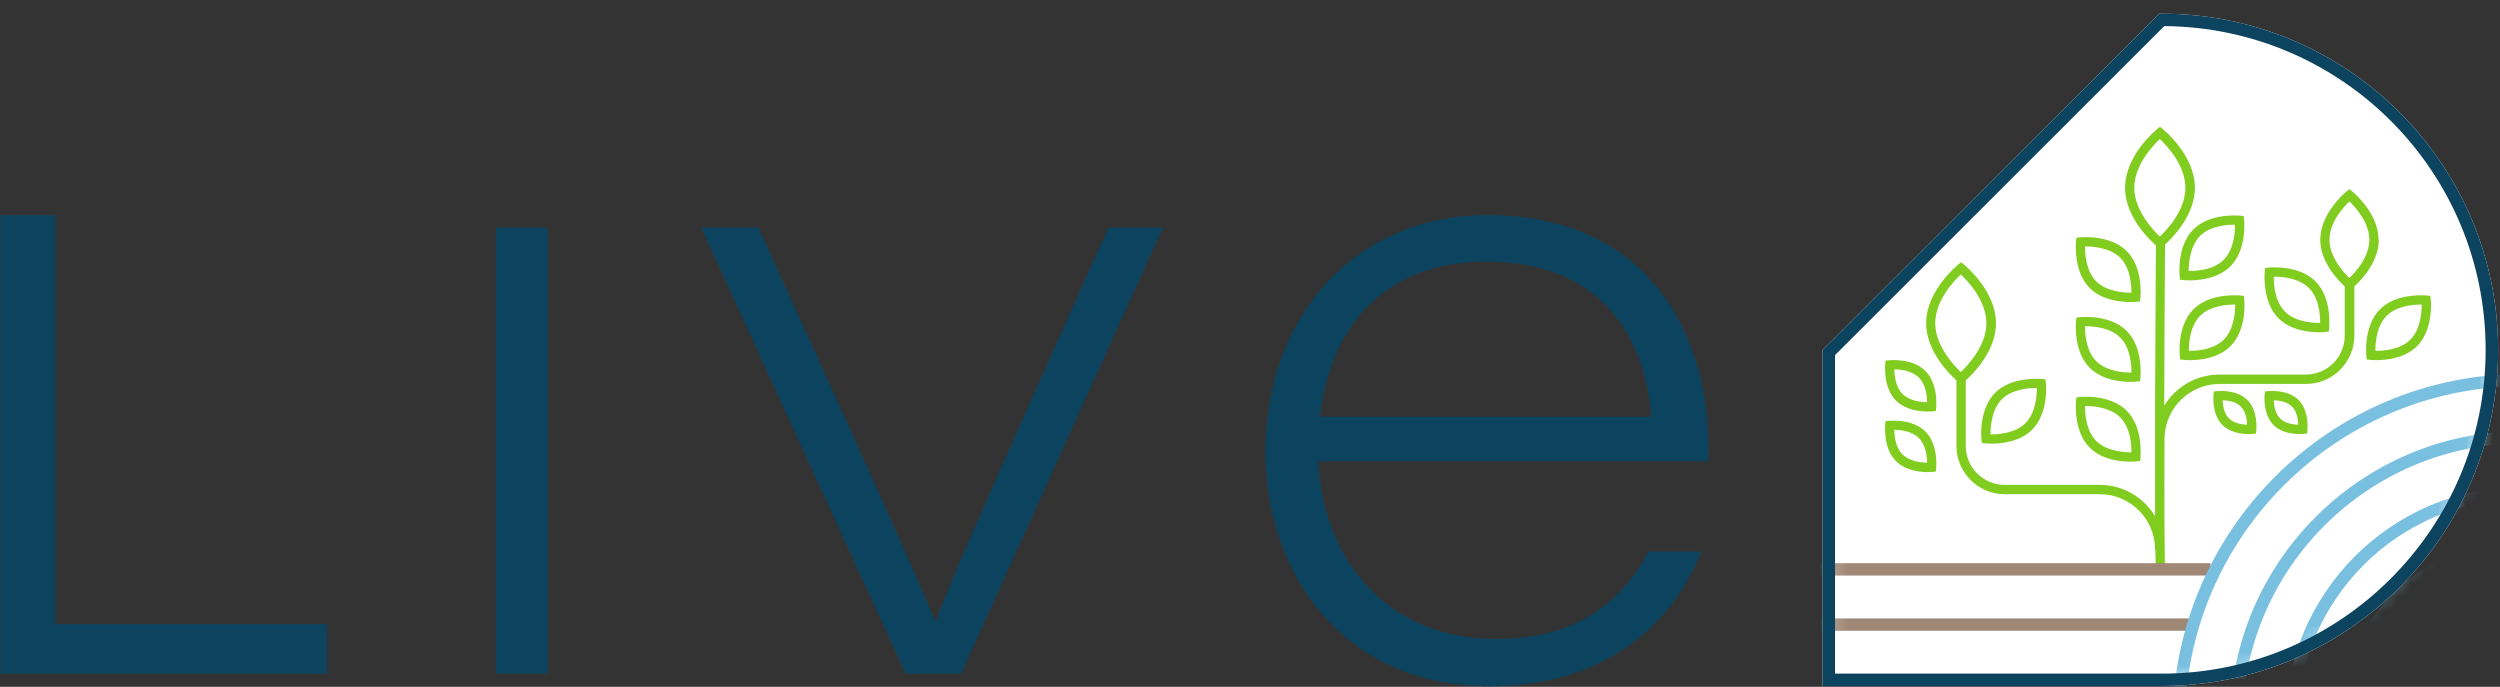 <svg width="182" height="50" viewBox="0 0 182 50" fill="none" xmlns="http://www.w3.org/2000/svg">
<rect x="0" y="0" width="182" height="50" fill="#333333" stroke="none"/>
<path d="M157.367 49.94H132.68V25.48L132.81 25.35L157.187 1H157.377C170.877 1 181.864 11.98 181.864 25.47C181.864 38.96 170.877 49.94 157.377 49.94H157.367Z" fill="white"/>
<path fill-rule="evenodd" clip-rule="evenodd" d="M4.021 15.66H0.038V49.05H23.815V45.44H4.021V15.66ZM39.866 16.57H36.093V49.05H39.866V16.57ZM55.206 16.57C57.348 21.25 66.844 42.03 68.075 45.22H68.145C68.856 43.14 71.007 38.14 80.694 16.57H84.657L69.967 49.05H65.934L51.044 16.57H55.206ZM108.903 46.52C101.298 46.52 96.355 41.13 95.965 33.59V33.58H124.374V32.48C124.374 24.88 120.411 15.66 108.253 15.66C98.897 15.66 92.132 22.74 92.132 32.94C92.132 41.65 97.716 49.96 108.443 49.96C117.74 49.96 122.163 44.5 123.854 40.15H120.021C117.94 43.99 114.627 46.52 108.903 46.52ZM108.183 19.04C117.479 19.04 119.891 25.73 120.211 30.34H96.095C96.805 23.85 100.768 19.04 108.183 19.04Z" fill="#0C445F"/>
<path d="M173.158 17.45C173.158 15.52 171.327 14 171.247 13.94L171.037 13.77L170.827 13.94C170.746 14 168.915 15.52 168.915 17.45C168.915 19.12 170.276 20.47 170.696 20.85V24.43C170.696 26 169.426 27.27 167.854 27.27H161.57C159.869 27.27 158.388 28.18 157.557 29.53C157.567 25.63 157.587 21.39 157.617 17.8C158.138 17.33 159.789 15.68 159.789 13.67C159.789 11.32 157.557 9.48 157.457 9.4L157.247 9.23L157.037 9.4C156.937 9.48 154.705 11.32 154.705 13.67C154.705 15.79 156.517 17.49 156.947 17.86C156.947 19.31 156.907 24.37 156.887 29.39C156.887 30.29 156.887 31.12 156.887 31.89C156.887 31.92 156.887 31.94 156.887 31.97C156.887 34.41 156.887 36.22 156.887 37.58C156.066 36.22 154.575 35.3 152.864 35.3H145.949C144.378 35.3 143.107 34.03 143.107 32.46V27.69C143.598 27.26 145.309 25.58 145.309 23.53C145.309 21.18 143.077 19.34 142.977 19.26L142.767 19.09L142.557 19.26C142.457 19.34 140.225 21.18 140.225 23.53C140.225 25.59 141.947 27.26 142.427 27.69V32.46C142.427 34.4 144.008 35.98 145.949 35.98H152.864C155.086 35.98 156.887 37.78 156.887 40H156.907C156.937 41.57 156.987 41.62 157.057 41.69L157.297 41.79V41.11C157.487 41.11 157.607 41.26 157.627 41.37C157.577 41.03 157.557 36.98 157.577 31.88C157.627 29.7 159.409 27.95 161.59 27.95H167.875C169.816 27.95 171.397 26.37 171.397 24.43V20.85C171.817 20.47 173.178 19.11 173.178 17.45H173.158ZM155.376 13.67C155.376 12.04 156.707 10.62 157.237 10.12C157.767 10.62 159.098 12.04 159.098 13.67C159.098 15.3 157.767 16.72 157.237 17.22C156.707 16.72 155.376 15.29 155.376 13.67ZM140.886 23.53C140.886 21.9 142.217 20.48 142.747 19.98C143.277 20.48 144.608 21.9 144.608 23.53C144.608 25.16 143.277 26.58 142.747 27.08C142.217 26.58 140.886 25.16 140.886 23.53ZM169.586 17.45C169.586 16.2 170.586 15.09 171.037 14.66C171.487 15.09 172.488 16.2 172.488 17.45C172.488 18.7 171.487 19.81 171.037 20.24C170.586 19.81 169.586 18.7 169.586 17.45Z" fill="#81CD1F"/>
<path d="M155.106 21.99C155.346 21.99 155.506 21.98 155.526 21.97L155.796 21.94L155.826 21.67C155.826 21.58 156.036 19.49 154.825 18.28C153.615 17.07 151.523 17.27 151.433 17.28L151.163 17.31L151.133 17.58C151.133 17.67 150.923 19.76 152.134 20.97C153.034 21.87 154.415 21.99 155.106 21.99ZM154.345 18.76C155.096 19.51 155.176 20.75 155.166 21.31C154.605 21.31 153.364 21.23 152.614 20.49C151.863 19.74 151.783 18.5 151.793 17.94C152.354 17.94 153.595 18.02 154.345 18.76Z" fill="#81CD1F"/>
<path d="M155.106 27.8C155.346 27.8 155.506 27.79 155.526 27.78L155.796 27.75L155.826 27.48C155.826 27.39 156.036 25.3 154.825 24.09C153.615 22.88 151.523 23.08 151.433 23.09L151.163 23.12L151.133 23.39C151.133 23.48 150.923 25.57 152.134 26.78C153.034 27.68 154.415 27.8 155.106 27.8ZM154.345 24.57C155.096 25.32 155.176 26.56 155.166 27.12C154.615 27.13 153.364 27.04 152.614 26.3C151.863 25.55 151.783 24.31 151.793 23.75C152.354 23.75 153.595 23.82 154.345 24.57Z" fill="#81CD1F"/>
<path d="M168.845 24.19C169.085 24.19 169.245 24.18 169.265 24.17L169.536 24.14L169.566 23.87C169.566 23.78 169.776 21.69 168.565 20.48C167.354 19.27 165.263 19.47 165.173 19.48L164.902 19.51L164.872 19.78C164.872 19.87 164.662 21.96 165.873 23.17C166.774 24.07 168.155 24.19 168.845 24.19ZM168.085 20.96C168.835 21.71 168.915 22.95 168.905 23.51C168.345 23.51 167.104 23.44 166.353 22.69C165.603 21.94 165.523 20.7 165.533 20.14C166.093 20.14 167.334 20.22 168.085 20.96Z" fill="#81CD1F"/>
<path d="M158.678 20.09L158.708 20.36L158.978 20.39C158.978 20.39 159.158 20.41 159.399 20.41C160.089 20.41 161.47 20.29 162.371 19.39C163.582 18.18 163.381 16.09 163.371 16L163.341 15.73L163.071 15.7C162.981 15.7 160.89 15.49 159.679 16.7C158.468 17.91 158.668 20 158.678 20.09ZM162.711 16.36C162.711 16.92 162.631 18.16 161.89 18.91C161.14 19.66 159.899 19.73 159.339 19.73C159.339 19.17 159.419 17.93 160.159 17.18C160.91 16.43 162.141 16.35 162.711 16.36Z" fill="#81CD1F"/>
<path d="M163.081 21.51C162.991 21.51 160.9 21.3 159.689 22.51C158.478 23.72 158.678 25.81 158.688 25.9L158.718 26.17L158.988 26.2C158.988 26.2 159.168 26.22 159.409 26.22C160.099 26.22 161.48 26.1 162.381 25.2C163.591 23.99 163.391 21.9 163.381 21.81L163.351 21.54L163.081 21.51ZM161.9 24.72C161.15 25.47 159.909 25.55 159.349 25.54C159.349 24.98 159.419 23.74 160.169 22.99C160.92 22.24 162.171 22.17 162.721 22.17C162.721 22.73 162.641 23.97 161.9 24.72Z" fill="#81CD1F"/>
<path d="M144.248 31.98L144.278 32.25L144.548 32.28C144.548 32.28 144.728 32.3 144.969 32.3C145.659 32.3 147.04 32.18 147.941 31.28C149.151 30.07 148.951 27.98 148.941 27.89L148.911 27.62L148.641 27.59C148.551 27.59 146.46 27.38 145.249 28.59C144.038 29.8 144.238 31.89 144.248 31.98ZM148.281 28.25C148.281 28.81 148.201 30.05 147.46 30.8C146.71 31.55 145.469 31.63 144.909 31.62C144.909 31.06 144.989 29.82 145.729 29.07C146.48 28.32 147.71 28.24 148.281 28.25Z" fill="#81CD1F"/>
<path d="M176.961 21.81L176.931 21.54L176.661 21.51C176.571 21.51 174.479 21.3 173.268 22.51C172.057 23.72 172.258 25.81 172.268 25.9L172.298 26.17L172.568 26.2C172.568 26.2 172.748 26.22 172.988 26.22C173.679 26.22 175.059 26.1 175.96 25.2C177.171 23.99 176.971 21.9 176.961 21.81ZM175.48 24.72C174.729 25.47 173.488 25.55 172.928 25.54C172.928 24.98 172.998 23.74 173.749 22.99C174.499 22.24 175.74 22.17 176.3 22.17C176.3 22.73 176.22 23.97 175.48 24.72Z" fill="#81CD1F"/>
<path d="M155.106 33.61C155.346 33.61 155.506 33.6 155.526 33.59L155.796 33.56L155.826 33.29C155.826 33.2 156.036 31.11 154.825 29.9C153.615 28.69 151.523 28.89 151.433 28.9L151.163 28.93L151.133 29.2C151.133 29.29 150.923 31.38 152.134 32.59C153.034 33.49 154.415 33.61 155.106 33.61ZM154.345 30.38C155.096 31.13 155.176 32.37 155.166 32.93C154.615 32.93 153.364 32.85 152.614 32.11C151.863 31.36 151.783 30.12 151.793 29.56C152.354 29.55 153.595 29.64 154.345 30.38Z" fill="#81CD1F"/>
<path d="M161.44 28.47L161.17 28.5L161.14 28.77C161.14 28.83 161.01 30.16 161.79 30.94C162.371 31.52 163.261 31.6 163.702 31.6C163.852 31.6 163.952 31.6 163.962 31.59L164.232 31.56L164.262 31.29C164.262 31.23 164.392 29.9 163.612 29.12C162.831 28.34 161.5 28.47 161.44 28.47ZM162.271 30.46C161.9 30.09 161.82 29.5 161.81 29.14C162.171 29.15 162.771 29.23 163.131 29.6C163.501 29.97 163.582 30.57 163.592 30.92C163.231 30.91 162.641 30.83 162.271 30.46Z" fill="#81CD1F"/>
<path d="M165.163 28.47L164.892 28.5L164.862 28.77C164.862 28.83 164.732 30.16 165.513 30.94C166.093 31.52 166.984 31.6 167.424 31.6C167.574 31.6 167.674 31.6 167.684 31.59L167.955 31.56L167.985 31.29C167.985 31.23 168.115 29.9 167.334 29.12C166.554 28.34 165.223 28.47 165.163 28.47ZM165.993 30.46C165.623 30.09 165.543 29.5 165.533 29.14C165.893 29.15 166.494 29.23 166.854 29.6C167.224 29.97 167.304 30.57 167.314 30.92C166.954 30.91 166.363 30.83 165.993 30.46Z" fill="#81CD1F"/>
<path d="M137.543 26.22L137.273 26.25L137.243 26.52C137.243 26.59 137.083 28.21 138.024 29.16C138.724 29.86 139.805 29.96 140.335 29.96C140.526 29.96 140.646 29.95 140.656 29.95L140.926 29.92L140.956 29.65C140.956 29.58 141.116 27.96 140.175 27.01C139.225 26.06 137.603 26.22 137.533 26.23L137.543 26.22ZM138.504 28.68C137.994 28.17 137.914 27.33 137.904 26.89C138.344 26.89 139.185 26.98 139.695 27.49C140.205 28 140.285 28.84 140.295 29.28C139.855 29.28 139.014 29.19 138.504 28.68Z" fill="#81CD1F"/>
<path d="M137.543 30.63L137.273 30.66L137.243 30.93C137.243 31 137.083 32.62 138.024 33.57C138.724 34.27 139.805 34.37 140.335 34.37C140.526 34.37 140.646 34.36 140.656 34.36L140.926 34.33L140.956 34.06C140.956 33.99 141.116 32.37 140.175 31.42C139.235 30.47 137.603 30.63 137.533 30.64L137.543 30.63ZM138.504 33.09C137.994 32.58 137.914 31.74 137.904 31.29C138.344 31.29 139.185 31.38 139.695 31.89C140.205 32.4 140.285 33.24 140.295 33.68C139.855 33.68 139.014 33.59 138.504 33.08V33.09Z" fill="#81CD1F"/>
<mask id="mask0_718_1693" style="mask-type:luminance" maskUnits="userSpaceOnUse" x="133" y="1" width="49" height="49">
<path d="M157.367 1.45L133.141 25.66V49.49H157.367C170.647 49.49 181.404 38.74 181.404 25.47C181.404 12.2 170.647 1.45 157.367 1.45Z" fill="white"/>
</mask>
<g mask="url(#mask0_718_1693)">
<path d="M159.649 45.02H129.738V45.92H159.649V45.02Z" fill="#A08877"/>
<path d="M160.93 41H131.019V41.9H160.93V41Z" fill="#A08877"/>
<path d="M183.656 66.08C176.271 66.08 170.256 60.07 170.256 52.69C170.256 45.31 176.271 39.3 183.656 39.3C191.041 39.3 197.055 45.31 197.055 52.69C197.055 60.07 191.041 66.08 183.656 66.08ZM183.656 40.2C176.761 40.2 171.157 45.8 171.157 52.69C171.157 59.58 176.761 65.18 183.656 65.18C190.55 65.18 196.154 59.58 196.154 52.69C196.154 45.8 190.55 40.2 183.656 40.2Z" fill="#79C0E0"/>
<path d="M183.656 69.97C174.129 69.97 166.374 62.22 166.374 52.7C166.374 43.18 174.129 35.43 183.656 35.43C193.182 35.43 200.938 43.18 200.938 52.7C200.938 62.22 193.182 69.97 183.656 69.97ZM183.656 36.33C174.619 36.33 167.274 43.67 167.274 52.7C167.274 61.73 174.619 69.07 183.656 69.07C192.692 69.07 200.037 61.73 200.037 52.7C200.037 43.67 192.692 36.33 183.656 36.33Z" fill="#79C0E0"/>
<path d="M183.656 74C171.898 74 162.331 64.44 162.331 52.69C162.331 40.94 171.898 31.38 183.656 31.38C195.414 31.38 204.98 40.94 204.98 52.69C204.98 64.44 195.414 74 183.656 74ZM183.656 32.28C172.398 32.28 163.232 41.43 163.232 52.69C163.232 63.95 172.388 73.1 183.656 73.1C194.923 73.1 204.08 63.95 204.08 52.69C204.08 41.43 194.923 32.28 183.656 32.28Z" fill="#79C0E0"/>
<path d="M183.656 78.18C169.596 78.18 158.158 66.75 158.158 52.7C158.158 38.65 169.596 27.22 183.656 27.22C197.715 27.22 209.153 38.65 209.153 52.7C209.153 66.75 197.715 78.18 183.656 78.18ZM183.656 28.12C170.096 28.12 159.059 39.15 159.059 52.7C159.059 66.25 170.096 77.28 183.656 77.28C197.215 77.28 208.253 66.25 208.253 52.7C208.253 39.15 197.215 28.12 183.656 28.12Z" fill="#79C0E0"/>
</g>
<path d="M157.367 49.94H132.68V25.48L132.81 25.35L157.187 1H157.377C170.877 1 181.864 11.98 181.864 25.47C181.864 38.96 170.877 49.94 157.377 49.94H157.367ZM133.591 49.04H157.367C170.376 49.04 180.954 38.47 180.954 25.47C180.954 12.47 170.476 2 157.557 1.9L133.591 25.85V49.04Z" fill="#0C445F"/>
</svg>
